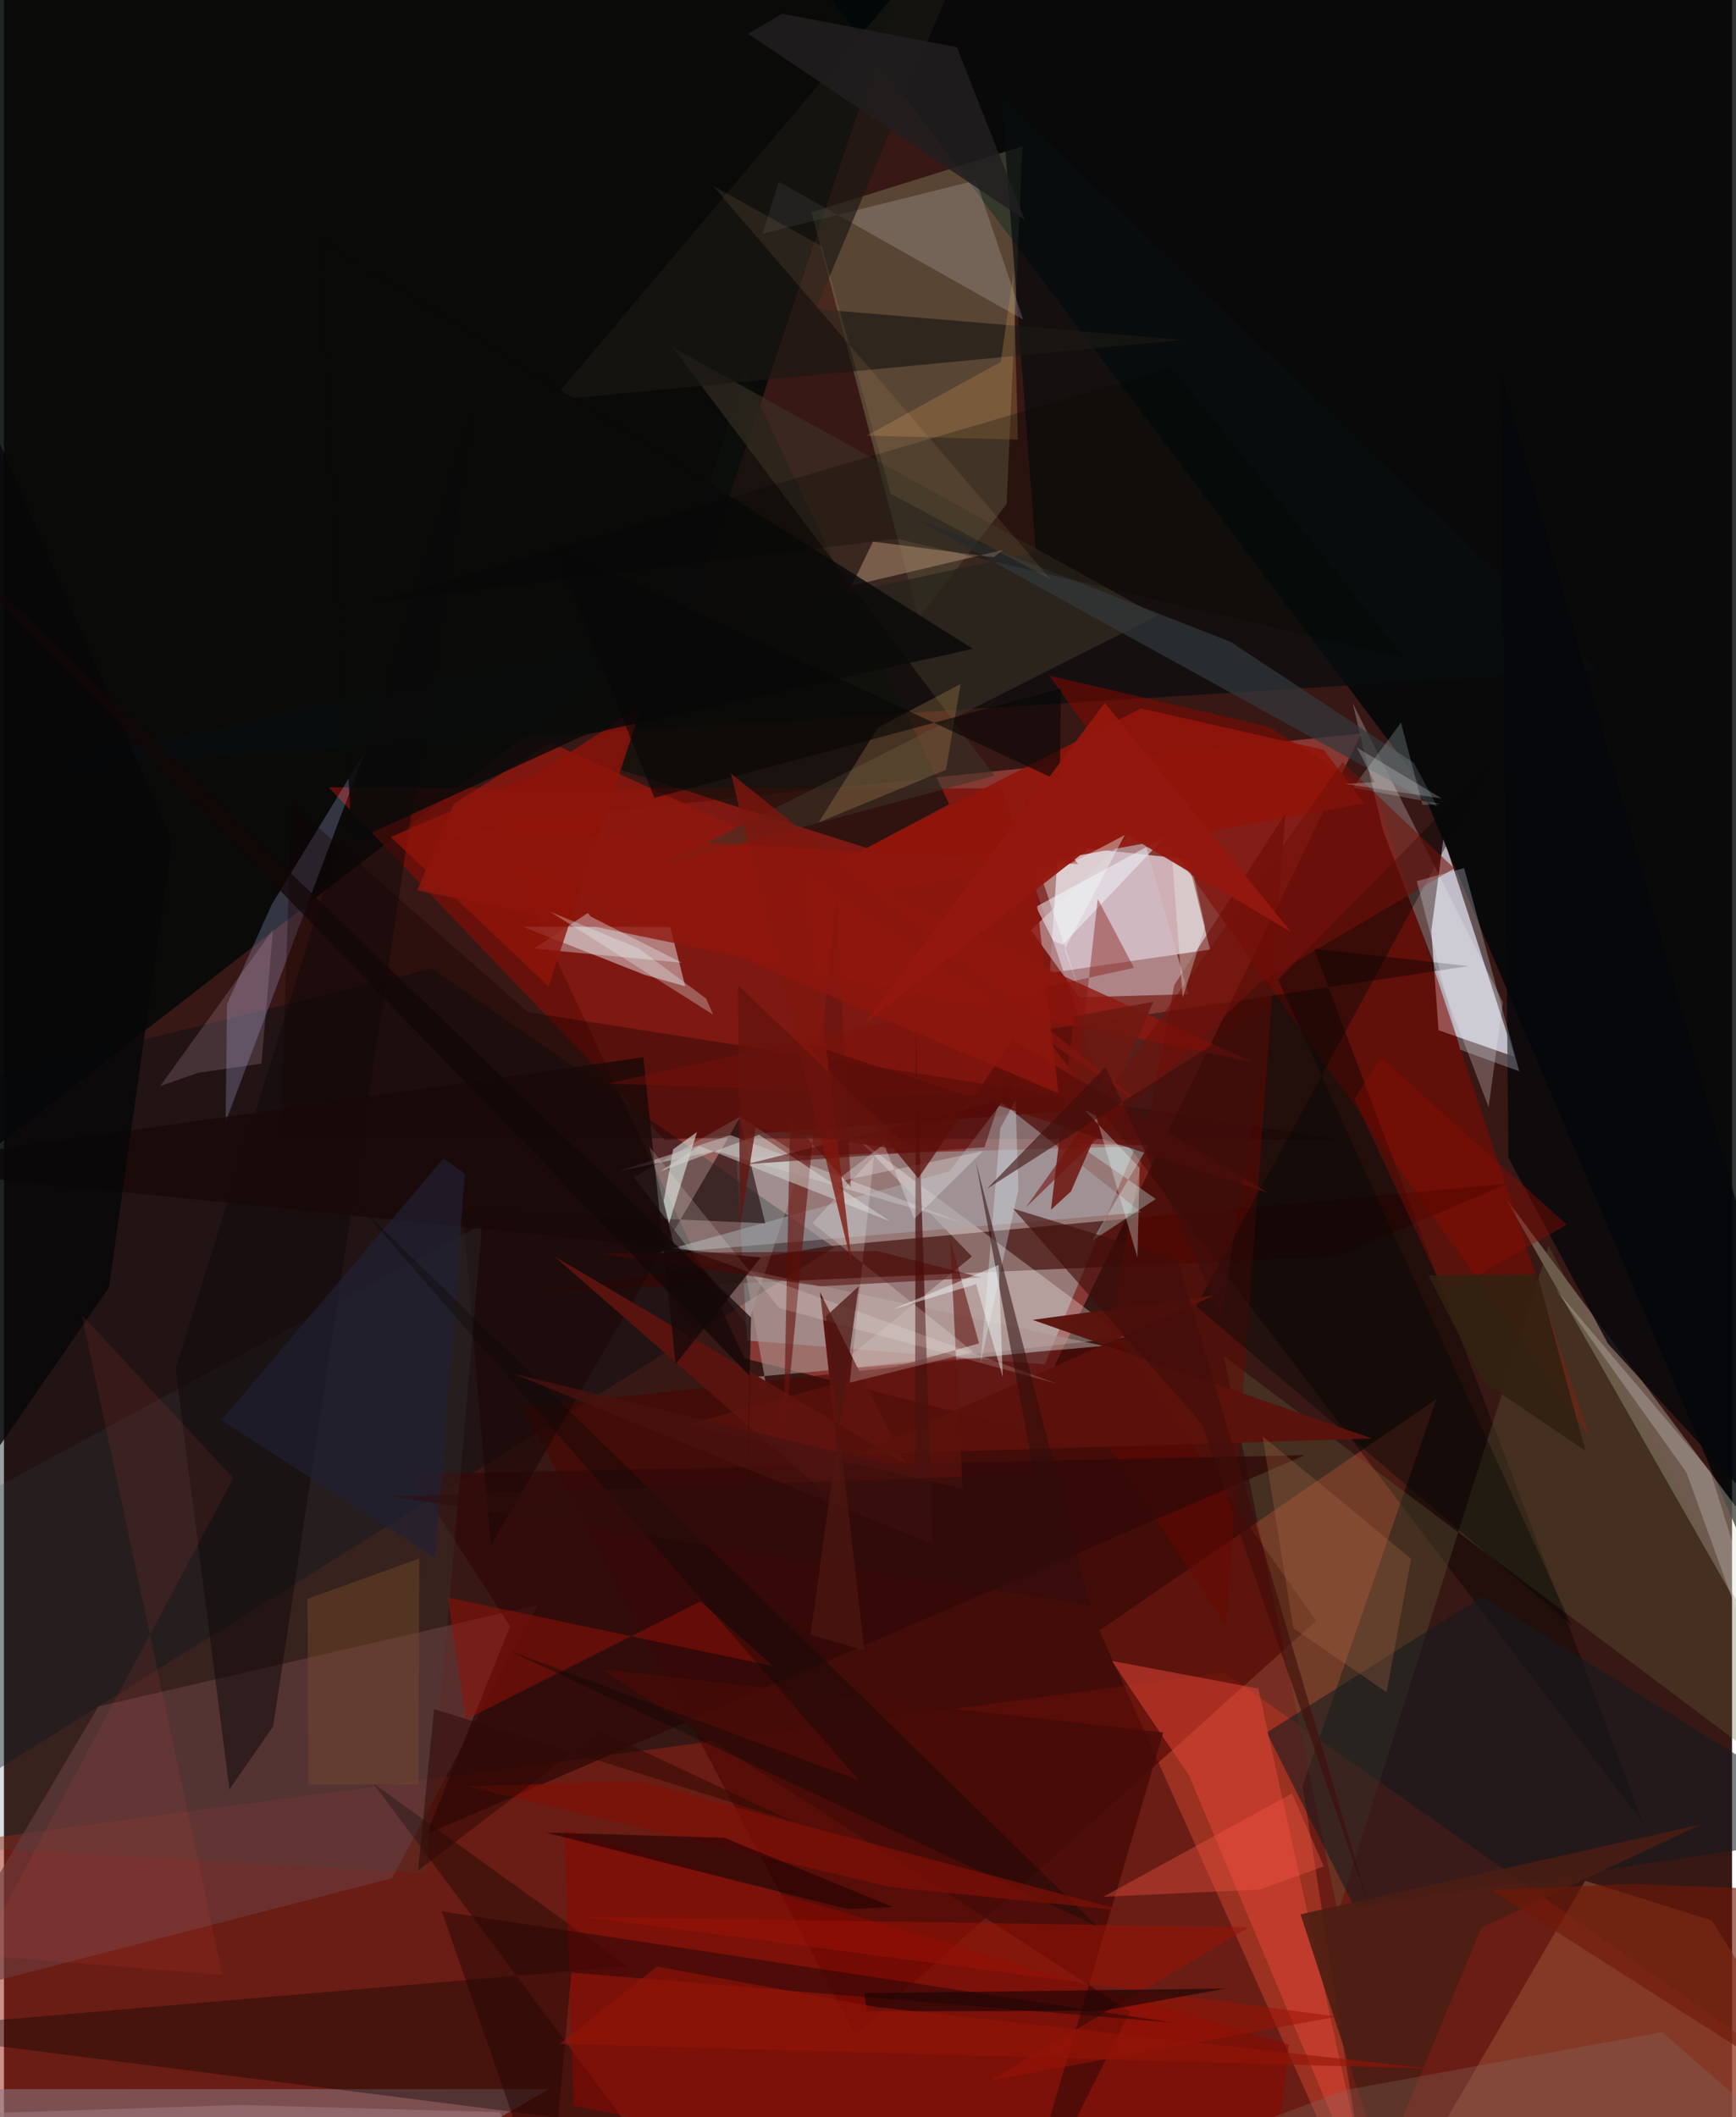 <svg xmlns="http://www.w3.org/2000/svg" width="228" height="278" viewBox="0 0 836 1024"><path fill="#371814" d="M0 0h836v1024H0z"/><path fill="#e15e57" fill-opacity=".463" d="M493.423 691.19L358.32 657.025 236.197 398.12l420.412-43.372z"/><path fill="#9d2315" fill-opacity=".506" d="M898 1025.404L590.326 808.969-62 896.437V1086z"/><path fill="#e5d5dd" fill-opacity=".761" d="M505.943 470.578l4.173-61.645 62.603 6.608 10.757 43.718z"/><path fill="#a6b6b7" fill-opacity=".514" d="M354.341 559.827l5.188 88.524 144.022 11.554 43.911-105.466z"/><path fill="#050909" fill-opacity=".882" d="M333.404 292.495L439.38-23.962-27.053-40.266-62 599.634z"/><path fill="#d0ccd8" fill-opacity=".808" d="M694.026 498.29l36.707 12.818-34.303-105.93-5.923 45.013z"/><path fill="#000707" fill-opacity=".82" d="M898 880.014L683.747 376.83 354.065-62H898z"/><path fill="#7a1008" fill-opacity=".741" d="M482.752 381.358L534.784 535.9l-215.06 15.585-162.7-170.677z"/><path fill="#ff5b3c" fill-opacity=".322" d="M628.237 863.87L663.032 1086 529.92 788.578l163.057-111.87z"/><path fill="#ddfdb2" fill-opacity=".2" d="M442.496 299.06l-51.81-196.394 102.089-31.923-7.704 172.974z"/><path fill="#000f16" fill-opacity=".388" d="M-48.6 531.475l255.679-63.02 194.594 134.887L-62 892.533z"/><path fill="#e0e0cb" fill-opacity=".333" d="M862.53 761.804L898 693.396V880.42L726.187 579.14z"/><path fill="#6c3c3b" fill-opacity=".643" d="M-38.04 966.892l225.772-58.464 70.497-132.25-212.5 49.142z"/><path fill="#4a0400" fill-opacity=".596" d="M539.644 649.33l95.18 134.638-222.948 200.228-160.634-303.371z"/><path fill="#070d0d" fill-opacity=".714" d="M771.21 324.016l-755.574 47.1L499.23 266.982l-16.693-219.75z"/><path fill="#800800" fill-opacity=".553" d="M505.767 326.827l106.317 24.725 51.616 32.684 103.47 310.933z"/><path fill="#380400" fill-opacity=".62" d="M645.005 607.728l82.34-35.226-328.796 30.295-138.766 22.109z"/><path fill="#e3dee0" fill-opacity=".506" d="M329.574 477.029l-7.237-28.694-71.45-.129 59.109 23.302z"/><path fill-opacity=".384" d="M633.753 458.824l74.622 8.462-206.868 31.076 291.41 383.308z"/><path fill="#944c32" fill-opacity=".6" d="M826.124 928.813L898 1042.493 662.442 1086l102.482-176.322z"/><path fill="#8b7883" fill-opacity=".549" d="M221.268 1086L-62 1010.465l325.7-.047-77.782 44.998z"/><path fill="#fdf8f6" fill-opacity=".302" d="M468.292 607.715L401.1 662.564l141.103-15.68-129.542-96.59z"/><path fill="#bac7c2" fill-opacity=".298" d="M356.045 540.127l30.865 19.991-27.359 80.973-54.807-71.784z"/><path fill="#b6baf3" fill-opacity=".243" d="M174.568 363.752l-67.34 178.885.686-56.942 21.463-47.91z"/><path fill="#070000" fill-opacity=".353" d="M301.67 951.004l-123.031-88.472 123.662 166.047L-62 982.095z"/><path fill="#64643d" fill-opacity=".306" d="M898 887.185L747.273 602.607 645.336 925.361l-55.232-269.457z"/><path fill="#141a20" fill-opacity=".553" d="M715.157 772.107l-104.272 65.881 42.377 84.392L898 886.033z"/><path fill="#0e100c" fill-opacity=".69" d="M417.378 410.128l-120.292-38.186 61.378-191.524 98.831 208.536z"/><path fill="#890800" fill-opacity=".553" d="M271.23 884.925l350.404 103.98L609.982 1086l-334.397-67.604z"/><path fill="#cfbfc8" fill-opacity=".565" d="M520.28 482.349l52.775-1.478-23.445-81.715-52.786 50.773z"/><path fill="#e04637" fill-opacity=".525" d="M662.814 1071.978L573.251 858.65l-37.34-55.34 70.934 13.395z"/><path fill="#91150b" fill-opacity=".898" d="M638.439 362.66l-88.348-20.027-200.46 102.108 308.523-56.181z"/><path fill="#150000" fill-opacity=".353" d="M133.77 550.284l512.203.888-392.508-61.634-114.36-100.675z"/><path fill="#91170e" fill-opacity=".788" d="M603.591 513.514L264.344 359.157l-46.658 29.611-17.7 41.83z"/><path fill="#a8a8ab" fill-opacity=".549" d="M313.567 606.534l236.66-20.183-67.542-53.087-25.253 33.253z"/><path fill="#fffcff" fill-opacity=".243" d="M652.446 340.006l72.704 144.708-6.914 50.771-51.173-134.152z"/><path fill="#3c3328" fill-opacity=".569" d="M319.06 418.151l238.775-120.368-234.321-129.73 155.684 207.099z"/><path fill="#680800" fill-opacity=".471" d="M566.165 476.408l-39.529 211.293 64.482 98.687 28.816-392.941z"/><path fill="#320a08" fill-opacity=".796" d="M204.503 887.071L244.83 786.56l-47.445-73.545 431.892-9.195z"/><path fill="#f8f4ff" fill-opacity=".176" d="M374.866 87.905l-7.886 25.12 103.274-25.788 22.792 67.33z"/><path fill="#931104" fill-opacity=".514" d="M372.066 805.878l-35.107-31.34-113.538 57.124-8.69-58.993z"/><path fill="#1b0808" fill-opacity=".6" d="M355.908 540.723L235.521 747.53l-13.628-162.303 146.391 6.456z"/><path fill="#374c51" fill-opacity=".184" d="M-16.928 893.842l221.054 12.242 27.186-313.941L-62 751.088z"/><path fill="#effffa" fill-opacity=".525" d="M319.124 581.028l4.643-25.158 11.511-8.38-13.543 44.26z"/><path fill="#d1fefc" fill-opacity=".318" d="M553.788 553.91l-34.732-.69 38.159 26.693-30.816 20.227z"/><path fill="#460b07" fill-opacity=".788" d="M487.834 1086l56.907-113.009-255.59-165.628 271.692 30.582z"/><path fill="#1a1914" fill-opacity=".663" d="M392.868 149.446l177.637 14.934-305.15 29.107L480.973-62z"/><path fill="#32393d" fill-opacity=".698" d="M593.451 310.48l88.603 58.461 11.382 21.3L439.08 249.827z"/><path fill="#06070a" fill-opacity=".8" d="M893.955 778.793L775.901 649.79l-48.091-89.887-3.587-380.069z"/><path fill="#c7c2c2" fill-opacity=".525" d="M463.51 591.296l-112-42.282-54.11 17.467 46.85-9.801z"/><path fill="#4a1d13" fill-opacity=".867" d="M714.673 932.389l106.017-49.872-193.433 43.363 39.67 122.062z"/><path fill="#10080a" fill-opacity=".514" d="M130.235 834.983l-21.15 30.502-26.067-203.28L226.52 199.63z"/><path fill="#a9938f" fill-opacity=".608" d="M532.214 650.983l-173.705-36.921 10.873 59.709-20.47-6.557z"/><path fill="#5a140f" fill-opacity=".996" d="M406.29 729.975L266.357 607.711l169.629 100.114-41.163-82.78z"/><path fill="#030807" fill-opacity=".404" d="M719.836 368.312L616.34 473.852l142.162 312.554L576.81 631.845z"/><path fill="#6e1912" fill-opacity=".871" d="M516.234 576.181l-9.728 8.967 11.208-93.652 38.317-6.962z"/><path fill="#9c7e65" fill-opacity=".631" d="M478.776 269.487l4.594-3.507-73.314 17.292 10.364-21.316z"/><path fill="#f2f9f9" fill-opacity=".224" d="M898 944.168l-84.099-232.073-63.504-88.833 75.113 88.483z"/><path fill="#ebf7f9" fill-opacity=".353" d="M256.354 458.812l26.07-17.203 1.393 1.672 44.13 22.367z"/><path fill="#67150f" fill-opacity=".635" d="M409.732 574.224l-7.111-142.994-25.634 269.656 3.358-159.774z"/><path fill="#62130e" fill-opacity=".592" d="M457.682 598.994l6.14 121.098-132.877-31.134 140.781-39.205z"/><path fill="#180908" fill-opacity=".792" d="M309.314 511.345l15.622 148.326 41.251-51.48L-62 564.318z"/><path fill="#e2ffff" fill-opacity=".196" d="M686.244 389.354l8.647-.49-42.328-7.86 23.29-31.517z"/><path fill="#fec074" fill-opacity=".196" d="M422.873 351.833l-28.677 45.897 61.517-25.391 7.108-41.53z"/><path fill="#f75846" fill-opacity=".369" d="M607.542 913.888l30.947-11.174-15.391-35.294-91.316 50.013z"/><path fill="#9c1106" fill-opacity=".529" d="M280.367 927.068l364.56 48.281-168.056 30.952 125.484-74.153z"/><path fill="#5c120c" fill-opacity=".961" d="M585.755 626.5l-173.522 76.987 249.537-7.736-164.16-57.383z"/><path fill="#d2d4d1" fill-opacity=".533" d="M336.378 554.226l-19.015 12.44 47.882-17.796 63.597 41.924z"/><path fill="#280706" fill-opacity=".529" d="M263.585 1073.974L274.5 954.078l291.19 24.219-353.847-53.823z"/><path fill="#ffdbfc" fill-opacity=".153" d="M124.566 514.453l-30.506 4.39-18.484 6.448 54.564-75.564z"/><path fill="#8f140a" fill-opacity=".792" d="M308.71 341.187l-50.366 32.765-71.236 30.887 76.316 72.226z"/><path fill="#847068" fill-opacity=".29" d="M447.346 1086l448.684-21.43-93.865-81.702-152.726 27.922z"/><path fill="#f1f8fd" fill-opacity=".514" d="M507.594 455.048l-8.316-16.464 62.383-33.759-49.506 52.171z"/><path fill="#540907" fill-opacity=".533" d="M359.22 563.097l115.142-8.21 16.421-50.179-3.475 26.132z"/><path fill="#202034" fill-opacity=".659" d="M105.227 686.931l107.385-126.613 10.372 7.335-14.404 186.083z"/><path fill="#ba754c" fill-opacity=".255" d="M608.88 694.686l71.876 59.239-11.902 64.568-45.127-31.065z"/><path fill="#0a0a0a" fill-opacity=".843" d="M468.802 313.82L281.37 355.342l-113.024 51.723-16.044-291.807z"/><path fill="#0c090a" fill-opacity=".38" d="M413.396 860.906l-241.95-278.042L529.019 931.77 244.11 798.284z"/><path fill="#48120f" fill-opacity=".749" d="M449.375 746.916l-202.864-82.469 194.27 46.964.315-214.768z"/><path fill="#810f06" fill-opacity=".667" d="M306.385 861.38l235.45 62.795-113.015-11.483-204.583-48.698z"/><path fill="#711009" fill-opacity=".573" d="M647.524 368.602L494.439 583.896l112.464-108.19 94.73-55.704z"/><path fill="#e1efff" fill-opacity=".271" d="M706.378 419.872l26.676 98.292-28.584-10.46-20.976-81.538z"/><path fill="#070708" fill-opacity=".82" d="M50.792 622.76L-62 785.983V75.953l143.282 330.98z"/><path fill="#fc4d43" fill-opacity=".094" d="M37.671 636.011l73.268 78.95-122.975 230.683 117.725 9.54z"/><path fill="#211f20" fill-opacity=".831" d="M460.984 22.817L376.507 6.63l-16.533 9.687 133.928 90.12z"/><path fill="#701907" fill-opacity=".62" d="M867.335 914.246l-79.575-3.014-68.3 2.909L898 1028z"/><path fill="#e1f8ff" fill-opacity=".325" d="M482.003 545.667l7.374-13.652 1.373 43.347-18.318 84.278z"/><path fill="#fafcfe" fill-opacity=".271" d="M473.605 556.717L440.4 589.455l-14.676-36.052-24.138 18.489z"/><path fill="#1d0102" fill-opacity=".584" d="M430.118 922.39l-81.658-33.558-86.361-2.483 145.954 36.999z"/><path fill="#fffaf5" fill-opacity=".169" d="M375.103 632.67l134.664 36.654-185.663-67.292-11.84-47.405z"/><path fill="#890e02" fill-opacity=".42" d="M697.224 625.887l58.872-33.563-89.975-80.9-12.745 20.135z"/><path fill="#2e0d0b" fill-opacity=".545" d="M470.187 562.044l28.26 151.068-310.64 10.636 337.726 52.528z"/><path fill="#4d1611" fill-opacity=".733" d="M413.507 622.169l-15.842 14.475L416.223 798.2l-26.006-7.488z"/><path fill="#1a0405" fill-opacity=".627" d="M416.227 964.043l1.191 8.77 114.425-.259 59.264-10.775z"/><path fill="#794e2c" fill-opacity=".42" d="M147.29 863.104l53.27.032.404-109.332-54.108 19.469z"/><path fill="#ba894e" fill-opacity=".333" d="M488.368 132.02l-6.146 43.013-64.859 35.678 73.163 1.896z"/><path fill="#000703" fill-opacity=".259" d="M677.936 318.385L564.84 177.85 179.536 291.256l252.427-30.663z"/><path fill="#fffffb" fill-opacity=".212" d="M391.111 591.513l77.853 62.335-59.788 14.917 11.693-109.496z"/><path fill="#4d0602" fill-opacity=".525" d="M395.052 622.148l77.771-4.264-50.378-12.793-134.067 1.21z"/><path fill="#070808" fill-opacity=".608" d="M314.668 385.88l-48.47-121.833 244.569 113.87.56-44.823z"/><path fill="#7f110a" fill-opacity=".396" d="M546.693 468.084l-17.56-33.28-10.708 96.766-226.32-7.456z"/><path fill="#130807" fill-opacity=".733" d="M361.426 637.231l-2.909 119.78 2.392-91.31L-62 228.483z"/><path fill="#322110" fill-opacity=".89" d="M689.11 616.825l26.31 51.279 49.701 33.64-23.318-85.394z"/><path fill="#941407" fill-opacity=".612" d="M268.943 988.48l421.058 12.066-268.208-29.884-105.875-19.496z"/><path fill="#2f0905" fill-opacity=".529" d="M208.079 826.585l174.398 54.735-93.887-44.073-88.277 67.467z"/><path fill="#5a0e09" fill-opacity=".753" d="M611.667 576.96l-123.68-73.98-45.678 66.89-53.928-65.191z"/><path fill="#f2fbf9" fill-opacity=".471" d="M429.503 633.427l40.816-12.344 12.882 44.974-1.988-54.251z"/><path fill="#a1787e" fill-opacity=".569" d="M272.705 1086l-32.942-64.422-125.583-3.504-176.18 5.724z"/><path fill="#e8fbfa" fill-opacity=".29" d="M339.667 482.932l-32.677-24.289-42.681-17.628 78.762 49.715z"/><path fill="#7f160e" fill-opacity=".776" d="M351.654 374.072l58.757 238.513-22.685-189.82 167.316 115.022z"/><path fill="#410e0a" fill-opacity=".627" d="M488.188 584.55l79.695 24.562 92.916 314.225-81.234-234.533z"/><path fill="#8f160e" fill-opacity=".78" d="M208.827 400.063l310.884 17.889-25.778-33.055 16.202 143.898z"/><path fill="#f3fffd" fill-opacity=".384" d="M520.084 478.312l-17.97-53.39 40.076-21.02-29.067 55.376z"/><path fill="#f6fcfd" fill-opacity=".22" d="M663.138 378.305l-14.565.835 47.036 7.068-41.092-24.616z"/><path fill="#ebfff6" fill-opacity=".314" d="M570.248 482.54l10.817-34.415-5.38-24.155-10.481-7.641z"/><path fill="#e4fefd" fill-opacity=".306" d="M522.881 537l26.518 27.808-1.045 43.436-20.146-68.709z"/><path fill="#3c0f0d" fill-opacity=".588" d="M532.872 515.986l-57.257 58.955 137.628-88.045-24.256 149.154z"/><path fill="#93180e" fill-opacity=".949" d="M622.733 450.794l-85.17-50.37-121.557 94.937 116.52-155.378z"/><path fill="#ffc886" fill-opacity=".09" d="M428.98 238.823l77.393 41.412L343.002 89.863l52.653 29.248z"/><path fill="#65130c" fill-opacity=".749" d="M363.661 545.555l-7.505 47.417-1.087-116.523 84.213 80.536z"/></svg>